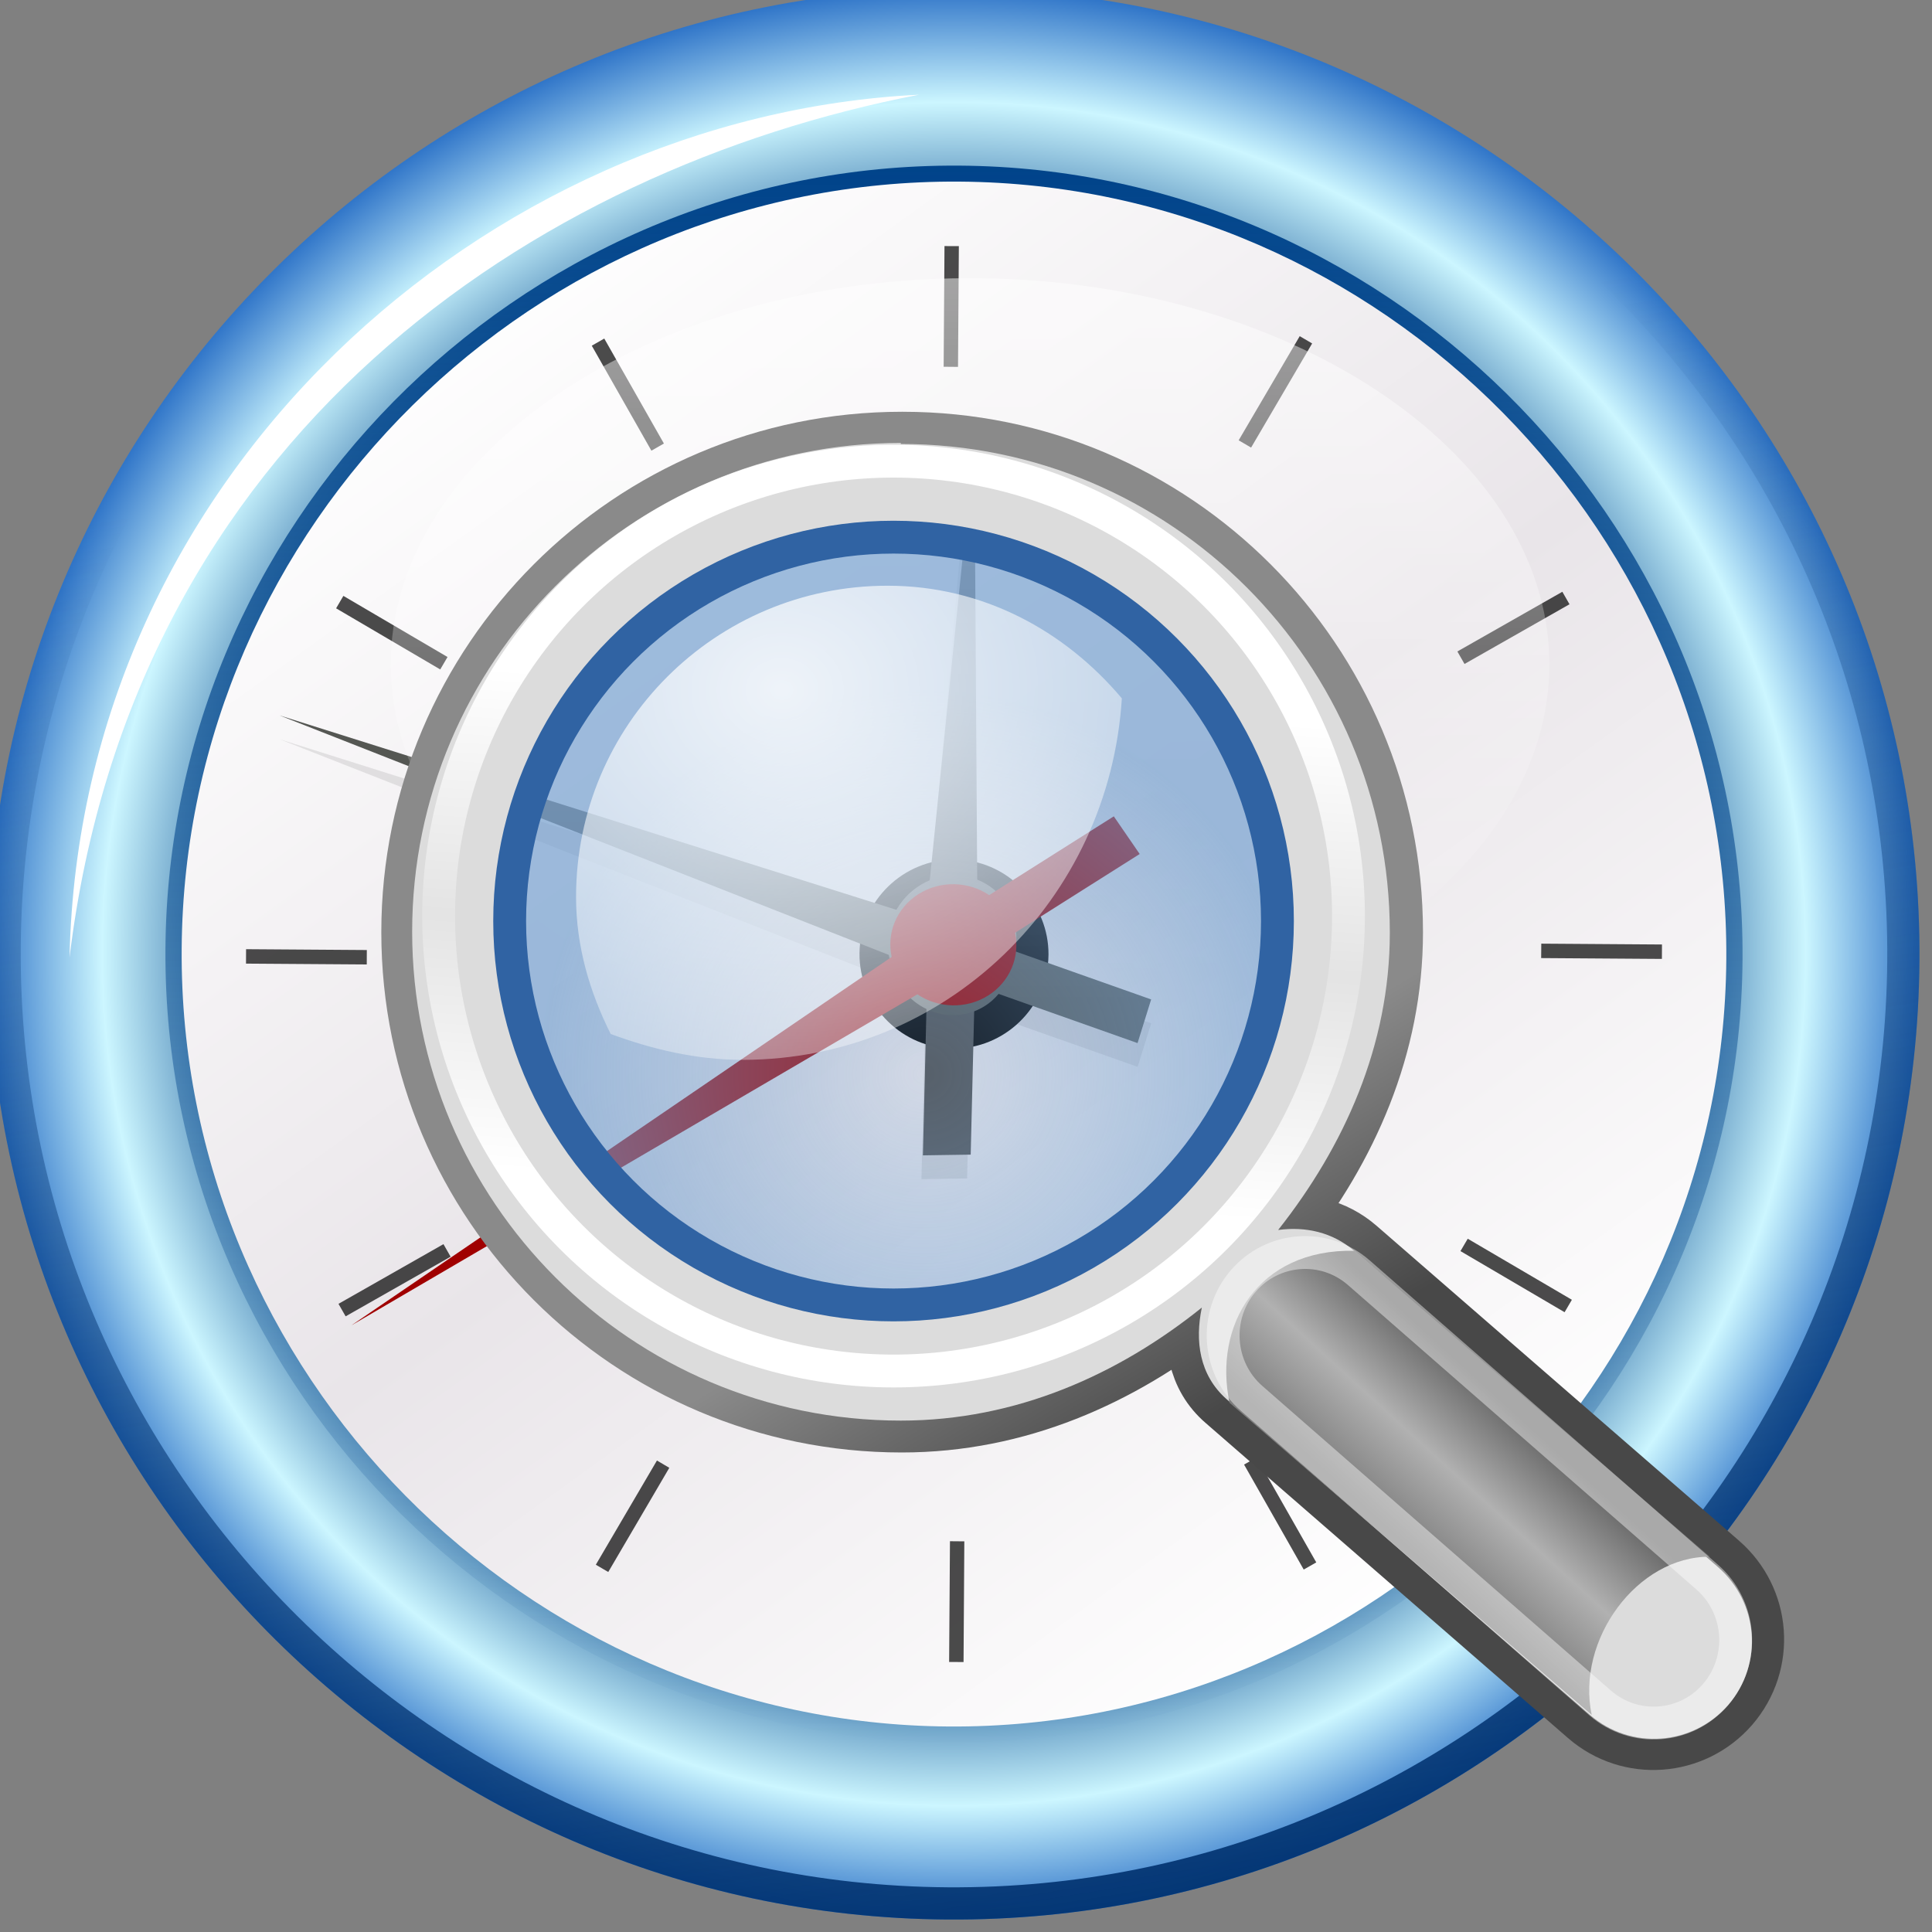 <?xml version="1.0" encoding="UTF-8" standalone="no"?>
<!DOCTYPE svg PUBLIC "-//W3C//DTD SVG 1.1//EN" "http://www.w3.org/Graphics/SVG/1.1/DTD/svg11.dtd">
<svg width="30px" height="30px" version="1.1" xmlns="http://www.w3.org/2000/svg" xmlns:xlink="http://www.w3.org/1999/xlink" xml:space="preserve" xmlns:serif="http://www.serif.com/" style="fill-rule:evenodd;clip-rule:evenodd;stroke-linecap:round;stroke-linejoin:round;">
    <rect width="100%" height="100%" fill="#808080" stroke="none"/>
    <g id="clock">
        <path d="M14.916,-0.177C6.66,-0.233 -0.121,6.45 -0.178,14.709C-0.234,22.967 6.454,29.749 14.711,29.806C22.967,29.862 29.748,23.172 29.805,14.913C29.861,6.655 23.173,-0.12 14.916,-0.177Z" style="fill:url(#_Radial1);fill-rule:nonzero;"/>
        <path d="M15.07,6.361L14.408,13.858C14.052,14.005 13.794,14.357 13.784,14.763C13.774,15.169 14.014,15.514 14.362,15.651L14.307,17.94L15.016,17.93L15.071,15.641C15.427,15.494 15.684,15.142 15.693,14.736C15.703,14.329 15.463,13.985 15.113,13.848L15.07,6.361Z" style="fill:rgb(80,80,80);fill-rule:nonzero;"/>
        <path d="M14.896,27.057C14.896,27.057 14.898,27.057 14.899,27.057C21.615,27.011 27.104,21.447 27.058,14.731C27.012,8.014 21.448,2.526 14.732,2.572C14.731,2.572 14.729,2.572 14.728,2.572C8.012,2.618 2.523,8.182 2.569,14.899C2.615,21.615 8.179,27.103 14.896,27.057Z" style="fill:url(#_Linear2);fill-rule:nonzero;"/>
        <path d="M26.806,14.895C26.806,14.895 26.806,14.898 26.806,14.898C26.761,21.477 21.31,26.854 14.731,26.809C8.152,26.764 2.775,21.313 2.821,14.734C2.821,14.734 2.821,14.732 2.821,14.731C2.866,8.152 8.317,2.775 14.896,2.82C21.475,2.865 26.852,8.316 26.806,14.895Z" style="fill:url(#_Linear3);fill-rule:nonzero;"/>
        <path d="M15.071,6.731L14.409,14.228C14.053,14.375 13.795,14.727 13.785,15.133C13.775,15.538 14.016,15.883 14.364,16.021L14.308,18.31L15.017,18.299L15.073,16.011C15.428,15.864 15.685,15.512 15.695,15.106C15.705,14.699 15.464,14.355 15.114,14.218L15.071,6.731Z" style="fill:rgb(80,80,80);fill-opacity:0.14;fill-rule:nonzero;"/>
        <path d="M4.342,11.479L13.818,15.204C13.846,15.588 14.101,15.943 14.484,16.078C14.866,16.213 15.269,16.092 15.507,15.803L17.665,16.566L17.876,15.889L15.718,15.126C15.688,14.742 15.434,14.389 15.051,14.254C14.667,14.118 14.265,14.24 14.027,14.531L4.342,11.479Z" style="fill-opacity:0.09;fill-rule:nonzero;"/>
        <path d="M16.281,14.825C16.281,14.852 16.28,14.878 16.278,14.905C16.228,15.709 15.526,16.329 14.723,16.28C13.95,16.232 13.341,15.579 13.346,14.805C13.346,14.778 13.347,14.751 13.349,14.724C13.399,13.92 14.101,13.3 14.904,13.349C15.678,13.397 16.286,14.05 16.281,14.825Z" style="fill-rule:nonzero;"/>
        <path d="M15.13,6.87L14.437,13.669C14.064,13.823 13.794,14.191 13.784,14.616C13.773,15.04 14.025,15.401 14.389,15.545L14.331,17.94L15.073,17.929L15.131,15.534C15.503,15.38 15.772,15.012 15.782,14.587C15.792,14.162 15.54,13.801 15.174,13.659L15.13,6.87Z" style="fill:rgb(80,80,80);fill-rule:nonzero;"/>
        <path d="M4.341,11.109L13.817,14.834C13.845,15.218 14.1,15.573 14.483,15.708C14.865,15.843 15.268,15.722 15.506,15.433L17.664,16.197L17.875,15.519L15.717,14.756C15.687,14.372 15.432,14.019 15.05,13.884C14.666,13.748 14.264,13.87 14.026,14.161L4.341,11.109Z" style="fill:rgb(85,87,83);fill-rule:nonzero;"/>
        <path d="M14.666,3.821L14.889,3.822L14.876,5.697L14.653,5.695L14.666,3.821ZM9.189,5.368L9.383,5.257L10.309,6.887L10.115,6.998L9.189,5.368ZM24.408,20.183L24.295,20.376L22.678,19.427L22.791,19.235L24.408,20.183ZM5.219,9.446L5.332,9.253L6.949,10.202L6.836,10.395L5.219,9.446ZM20.439,24.261L20.244,24.372L19.318,22.742L19.512,22.631L20.439,24.261ZM5.367,20.44L5.256,20.246L6.886,19.319L6.997,19.514L5.367,20.44ZM24.26,9.189L24.371,9.383L22.741,10.31L22.63,10.116L24.26,9.189ZM9.445,24.41L9.252,24.297L10.201,22.679L10.393,22.792L9.445,24.41ZM20.182,5.22L20.375,5.333L19.427,6.95L19.234,6.837L20.182,5.22ZM14.962,25.808L14.738,25.807L14.751,23.932L14.974,23.934L14.962,25.808ZM25.807,14.666L25.806,14.89L23.931,14.877L23.933,14.653L25.807,14.666ZM3.82,14.963L3.821,14.739L5.696,14.752L5.695,14.976L3.82,14.963Z" style="fill-opacity:0.7;fill-rule:nonzero;"/>
        <path d="M1.08,14.867C2.06,6.788 8.282,2.625 14.27,1.471C7.537,1.803 1.24,7.379 1.08,14.867Z" style="fill:white;"/>
        <path d="M6.068,10.357C6.068,10.358 6.068,10.359 6.068,10.359C6.102,13.649 10.191,16.337 15.125,16.315C20.059,16.292 24.092,13.567 24.058,10.277C24.058,10.277 24.058,10.276 24.058,10.275C24.024,6.986 19.936,4.297 15.002,4.32C10.067,4.342 6.035,7.068 6.068,10.357Z" style="fill:url(#_Linear4);fill-rule:nonzero;"/>
        <path d="M5.457,20.58L14.245,15.44C14.565,15.655 15.001,15.675 15.345,15.458C15.687,15.241 15.841,14.85 15.762,14.484L17.697,13.261L17.295,12.676L15.36,13.899C15.04,13.685 14.605,13.667 14.262,13.884C13.918,14.101 13.765,14.493 13.846,14.859L5.457,20.58Z" style="fill:rgb(160,0,0);fill-rule:nonzero;"/>
        <clipPath id="_clip5">
            <path d="M14.916,-0.177C6.66,-0.233 -0.121,6.45 -0.178,14.709C-0.234,22.967 6.455,29.749 14.711,29.806C22.967,29.862 29.748,23.172 29.805,14.914C29.861,6.655 23.173,-0.12 14.916,-0.177Z"/>
        </clipPath>
        <g clip-path="url(#_clip5)">
            <path d="M14.916,-0.177C6.66,-0.233 -0.121,6.45 -0.178,14.709C-0.234,22.967 6.455,29.749 14.711,29.806C22.967,29.862 29.748,23.172 29.805,14.914C29.861,6.655 23.173,-0.12 14.916,-0.177Z" style="fill:none;fill-rule:nonzero;stroke:url(#_Linear6);stroke-width:1px;"/>
        </g>
    </g>
    <g>
        <g>
            <path d="M14.003,6.909C9.827,6.909 6.436,10.3 6.436,14.476C6.436,18.653 9.827,22.039 14.003,22.039C15.789,22.039 17.364,21.33 18.672,20.294C18.569,20.807 18.631,21.341 19.062,21.71L24.685,26.599C25.316,27.149 26.27,27.077 26.819,26.446C27.368,25.809 27.296,24.86 26.665,24.312L21.037,19.422C20.693,19.124 20.272,19.033 19.857,19.093C20.873,17.801 21.581,16.246 21.581,14.476C21.581,10.3 18.195,6.909 14.018,6.909L14.003,6.909ZM13.962,7.54C17.882,7.54 20.781,9.997 20.781,14.358C20.781,18.812 17.8,21.177 13.962,21.177C10.217,21.177 7.144,18.37 7.144,14.358C7.144,10.264 10.13,7.54 13.962,7.54Z" style="fill:rgb(220,220,220);fill-rule:nonzero;stroke:url(#_Linear7);stroke-width:1.03px;stroke-linejoin:miter;"/>
            <path d="M13.988,6.878C9.801,6.878 6.4,10.28 6.4,14.466C6.4,18.658 9.801,22.059 13.988,22.059C15.779,22.059 17.364,21.346 18.662,20.304C18.554,20.818 18.621,21.351 19.046,21.726L24.69,26.63C25.326,27.179 26.281,27.108 26.834,26.477C27.384,25.84 27.312,24.886 26.675,24.332L21.032,19.427C20.688,19.129 20.267,19.043 19.847,19.099C20.868,17.806 21.581,16.241 21.581,14.482C21.581,10.295 18.179,6.894 13.988,6.894M13.952,8.53C17.174,8.53 19.791,11.142 19.791,14.369C19.791,17.591 17.174,20.202 13.952,20.202C10.73,20.202 8.114,17.591 8.114,14.369C8.114,11.142 10.73,8.53 13.952,8.53" style="fill:rgb(220,220,220);fill-rule:nonzero;"/>
        </g>
        <path d="M24.716,26.63C24.469,25.46 25.428,24.163 26.552,24.173L21.032,19.422C19.524,19.391 18.841,20.587 19.092,21.782L24.716,26.63" style="fill:url(#_Linear8);fill-rule:nonzero;"/>
        <circle cx="13.875" cy="14.225" r="7.064" style="fill:none;stroke:url(#_Linear9);stroke-width:0.51px;stroke-linecap:butt;stroke-linejoin:miter;"/>
        <circle cx="13.875" cy="14.302" r="5.961" style="fill:url(#_Radial10);stroke:rgb(48,99,163);stroke-width:0.51px;stroke-linecap:butt;stroke-linejoin:miter;"/>
        <path d="M13.782,9.095C11.11,9.095 8.945,11.255 8.945,13.927C8.945,14.702 9.16,15.41 9.483,16.056C10.125,16.292 10.807,16.457 11.531,16.457C14.701,16.457 17.225,13.963 17.42,10.844C16.533,9.792 15.26,9.095 13.782,9.095" style="fill:url(#_Radial11);fill-rule:nonzero;"/>
        <path d="M26.642,26.31C26.183,26.848 25.377,26.907 24.845,26.442L19.436,21.715C18.902,21.25 18.843,20.434 19.302,19.895C19.762,19.357 20.567,19.297 21.1,19.763L26.509,24.489C27.042,24.955 27.102,25.771 26.642,26.31Z" style="fill:none;stroke:white;stroke-opacity:0.43;stroke-width:0.51px;stroke-linecap:butt;stroke-linejoin:miter;"/>
    </g>
    <rect id="outer" x="0" y="0" width="30" height="30" style="fill:none;"/>
    <defs>
        <radialGradient id="_Radial1" cx="0" cy="0" r="1" gradientUnits="userSpaceOnUse" gradientTransform="matrix(10.591,-10.594,10.591,10.593,14.813,14.813)"><stop offset="0" style="stop-color:rgb(0,67,138);stop-opacity:1"/><stop offset="0.7" style="stop-color:rgb(0,67,138);stop-opacity:1"/><stop offset="0.88" style="stop-color:rgb(204,246,255);stop-opacity:1"/><stop offset="1" style="stop-color:rgb(44,114,199);stop-opacity:1"/></radialGradient>
        <linearGradient id="_Linear2" x1="0" y1="0" x2="1" y2="2.93633e-05" gradientUnits="userSpaceOnUse" gradientTransform="matrix(0.167,24.486,24.486,-0.168,14.73,2.572)"><stop offset="0" style="stop-color:rgb(0,67,138);stop-opacity:1"/><stop offset="1" style="stop-color:rgb(0,67,138);stop-opacity:0"/></linearGradient>
        <linearGradient id="_Linear3" x1="0" y1="0" x2="1" y2="-1.02621e-05" gradientUnits="userSpaceOnUse" gradientTransform="matrix(14.492,20.856,-20.857,14.492,7.323,4.299)"><stop offset="0" style="stop-color:white;stop-opacity:1"/><stop offset="0.51" style="stop-color:rgb(233,229,233);stop-opacity:1"/><stop offset="1" style="stop-color:white;stop-opacity:1"/></linearGradient>
        <linearGradient id="_Linear4" x1="0" y1="0" x2="1" y2="0.003" gradientUnits="userSpaceOnUse" gradientTransform="matrix(-0.088,11.182,16.773,0.059,13.634,4.321)"><stop offset="0" style="stop-color:white;stop-opacity:0.5"/><stop offset="1" style="stop-color:white;stop-opacity:0"/></linearGradient>
        <linearGradient id="_Linear6" x1="0" y1="0" x2="1" y2="0.006" gradientUnits="userSpaceOnUse" gradientTransform="matrix(-4.4,-25.587,25.553,-4.233,29.805,29.806)"><stop offset="0" style="stop-color:rgb(0,49,110);stop-opacity:1"/><stop offset="1" style="stop-color:rgb(0,49,110);stop-opacity:0"/></linearGradient>
        <linearGradient id="_Linear7" x1="0" y1="0" x2="1" y2="0" gradientUnits="userSpaceOnUse" gradientTransform="matrix(2.201,3.72,-3.72,2.201,18.303,17.278)"><stop offset="0" style="stop-color:rgb(138,138,138);stop-opacity:1"/><stop offset="1" style="stop-color:rgb(72,72,72);stop-opacity:1"/></linearGradient>
        <linearGradient id="_Linear8" x1="0" y1="0" x2="1" y2="0" gradientUnits="userSpaceOnUse" gradientTransform="matrix(1.781,-1.947,1.947,1.781,21.626,23.794)"><stop offset="0" style="stop-color:rgb(125,125,125);stop-opacity:1"/><stop offset="0.5" style="stop-color:rgb(177,177,177);stop-opacity:1"/><stop offset="1" style="stop-color:rgb(104,104,104);stop-opacity:1"/></linearGradient>
        <linearGradient id="_Linear9" x1="0" y1="0" x2="1" y2="0" gradientUnits="userSpaceOnUse" gradientTransform="matrix(-0.503,7.762,-7.762,-0.503,14.096,10.803)"><stop offset="0" style="stop-color:white;stop-opacity:1"/><stop offset="0.5" style="stop-color:white;stop-opacity:0.22"/><stop offset="1" style="stop-color:white;stop-opacity:1"/></linearGradient>
        <radialGradient id="_Radial10" cx="0" cy="0" r="1" gradientUnits="userSpaceOnUse" gradientTransform="matrix(5.964,0,0,-5.964,14.343,16.678)"><stop offset="0" style="stop-color:rgb(114,159,207);stop-opacity:0.21"/><stop offset="1" style="stop-color:rgb(114,159,207);stop-opacity:0.68"/></radialGradient>
        <radialGradient id="_Radial11" cx="0" cy="0" r="1" gradientUnits="userSpaceOnUse" gradientTransform="matrix(8.86,0,0,-7.695,12.14,10.719)"><stop offset="0" style="stop-color:white;stop-opacity:0.83"/><stop offset="1" style="stop-color:white;stop-opacity:0.21"/></radialGradient>
    </defs>
</svg>
